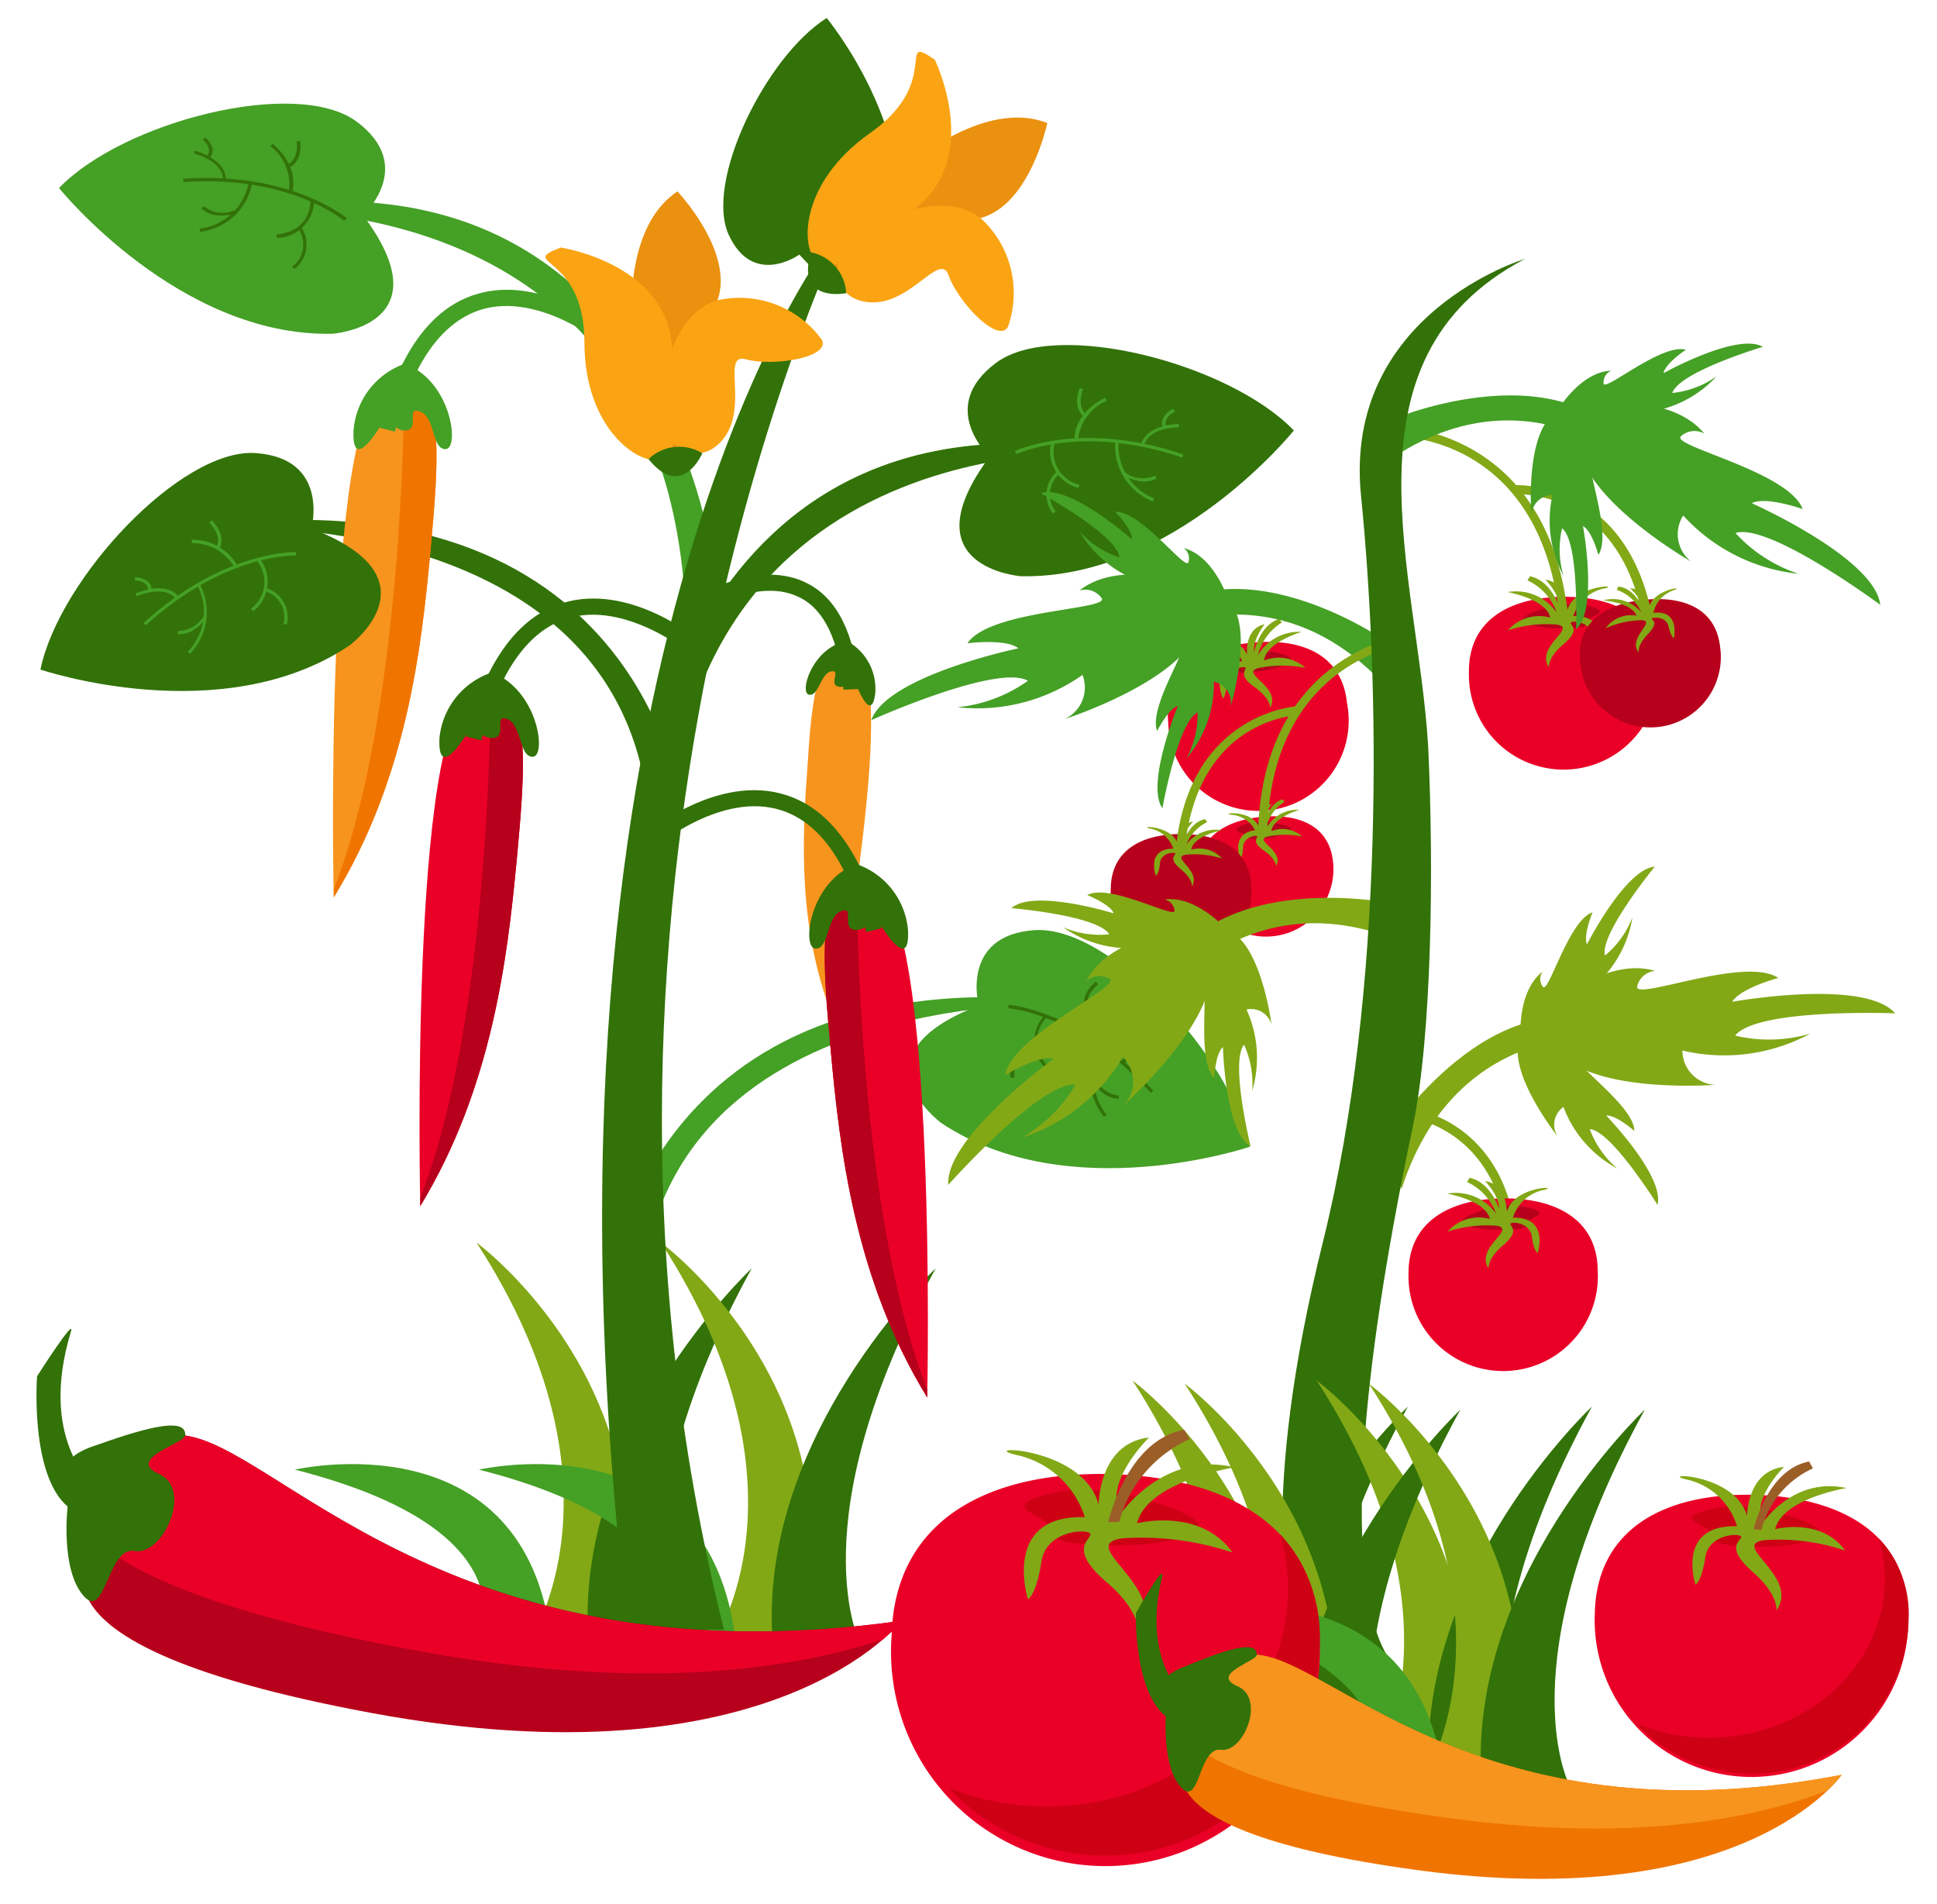 <svg id="Layer_1" data-name="Layer 1" xmlns="http://www.w3.org/2000/svg" viewBox="0 0 126.01 123.84"><defs><style>.cls-1{fill:#82a816;}.cls-2{fill:#327208;}.cls-3{fill:#45a026;}.cls-4{fill:#f7941d;}.cls-5{fill:#ea0027;}.cls-6{fill:#b7001b;}.cls-7{fill:#f07500;}.cls-8{fill:#ea910f;}.cls-9{fill:#faa413;}.cls-10{fill:#ce0014;}.cls-11{fill:#9b5e27;}</style></defs><path class="cls-1" d="M31,80.82s13.22,9.69,9,26.07l-5.68.08S41.39,96.84,31,80.82Z"/><path class="cls-2" d="M48.9,82.5S37.17,93.48,38.3,107H44S39.81,99.09,48.9,82.5Z"/><path class="cls-3" d="M19.18,95.59S34.35,92.07,35.9,107H31S35.21,99.67,19.18,95.59Z"/><path class="cls-1" d="M43,80.82s13.21,9.69,9,26.07l-5.67.08S53.37,96.84,43,80.82Z"/><path class="cls-2" d="M60.87,82.5S49.15,93.48,50.28,107H56S51.79,99.09,60.87,82.5Z"/><path class="cls-3" d="M31.16,95.59S46.33,92.07,47.88,107H43S47.18,99.67,31.16,95.59Z"/><path class="cls-3" d="M46.62,38S44,8.34,15.22,13.75c0,0,27.9-2.63,29.36,25.65Z"/><path class="cls-3" d="M23.62,14s3.49-3.19-.42-6.09S8,7.9,3.84,12.23c0,0,7.79,9.69,17.78,9.48C21.62,21.71,29,21.19,23.62,14Z"/><path class="cls-3" d="M39.64,83.34s2.63-22,31.4-18c0,0-27.9-2-29.36,19.08Z"/><path class="cls-3" d="M63.67,65.41s-1.23-4.57,3.63-4.91,12.78,8.19,14,14.09c0,0-11.77,4-20.09-1.56C61.19,73,55.24,68.63,63.67,65.41Z"/><path class="cls-4" d="M54.28,66.42s4.16-21.86,1.5-23.58-3,3-3.26,7.17C52.18,54.58,51.89,60.53,54.28,66.42Z"/><path class="cls-5" d="M60.32,90.9S61,59.43,56.94,57.64s-3.43,4.91-2.89,10.77C54.64,74.86,55.62,83.23,60.32,90.9Z"/><path class="cls-6" d="M54.05,68.41c.59,6.45,1.57,14.82,6.27,22.49,0,0,0-.19,0-.52-4.49-11.5-4.58-31.45-4.58-33C53,57.32,53.57,63.19,54.05,68.41Z"/><path class="cls-2" d="M40.86,106C33.18,42.7,54.11,14.62,55,14.62c0,0-20.37,41.78-7.9,91.38Z"/><path class="cls-2" d="M44.28,52.3s-2.62-22-31.4-18c0,0,27.9-1.95,29.36,19.09Z"/><path class="cls-2" d="M41.39,53.71S44,24.09,72.79,29.5c0,0-27.9-2.63-29.37,25.65Z"/><path class="cls-2" d="M64.38,29.7s-3.48-3.2.42-6.1S80,23.65,84.17,28c0,0-7.79,9.69-17.78,9.48C66.39,37.46,59,36.94,64.38,29.7Z"/><path class="cls-2" d="M56.35,60.62c-1.15-4.45-3-7.12-5.54-7.92C47,51.47,42.77,55,42.73,55l-.68-.8c.19-.16,4.69-3.89,9.08-2.49,2.89.92,5,3.83,6.23,8.66Z"/><path class="cls-2" d="M55.71,56.2a5,5,0,0,1,3.36,4.29c.15,3.25-2.22-1.06-2.22-1.06s-.35,1.06-1.14,1.06c-1.07,0-.05-1.61-1-1.23s-.77,2.5-1.67,2.44S52.67,57.32,55.71,56.2Z"/><path class="cls-2" d="M54.87,44.86c-.28-3.18-1.24-5.21-2.85-6-2.46-1.26-5.72.63-5.75.66l-.54-.91c.15-.09,3.79-2.2,6.76-.68,2,1,3.11,3.32,3.43,6.88Z"/><path class="cls-2" d="M55.09,41.69a3.53,3.53,0,0,1,1.85,3.38c-.27,2.29-1.42-1-1.42-1s-.38.69-.93.6c-.74-.12.16-1.12-.52-1s-.82,1.66-1.45,1.51S52.85,42.12,55.09,41.69Z"/><path class="cls-5" d="M27.34,78.45S26.62,47,30.73,45.18,34.15,50.09,33.61,56C33,62.41,32,70.77,27.34,78.45Z"/><path class="cls-6" d="M33.61,56C33,62.41,32,70.77,27.34,78.45c0,0,0-.2,0-.53,4.49-11.5,4.57-31.44,4.57-33C34.68,44.87,34.09,50.73,33.61,56Z"/><path class="cls-2" d="M31.31,48.16l-1-.26c1.25-4.82,3.34-7.73,6.24-8.66,4.39-1.39,8.88,2.34,9.07,2.5l-.68.8s-4.25-3.52-8.08-2.3C34.33,41.05,32.46,43.72,31.31,48.16Z"/><path class="cls-2" d="M32,43.74A5,5,0,0,0,28.59,48C28.44,51.28,30.81,47,30.81,47S31.17,48,32,48c1.07,0,.05-1.61,1-1.23s.77,2.5,1.67,2.45S35,44.87,32,43.74Z"/><path class="cls-4" d="M21.71,58.36S21,26.89,25.1,25.1,28.53,30,28,35.87C27.4,42.33,26.42,50.69,21.71,58.36Z"/><path class="cls-7" d="M28,35.87c-.59,6.46-1.57,14.82-6.28,22.49,0,0,0-.19,0-.52,4.49-11.5,4.58-31.45,4.58-33C29.05,24.79,28.47,30.65,28,35.87Z"/><path class="cls-3" d="M25.69,28.08l-1-.26C25.92,23,28,20.08,30.91,19.16c4.39-1.4,8.88,2.33,9.07,2.49l-.67.8s-4.25-3.51-8.08-2.29C28.7,21,26.84,23.63,25.69,28.08Z"/><path class="cls-3" d="M26.33,23.66A5,5,0,0,0,23,28c-.14,3.25,2.22-1.06,2.22-1.06S25.54,28,26.33,28c1.07,0,0-1.61,1-1.23s.76,2.5,1.67,2.44S29.37,24.78,26.33,23.66Z"/><path class="cls-2" d="M20.26,34.38s1.22-4.57-3.63-4.91-12.78,8.18-14,14.08c0,0,11.77,4,20.08-1.55C22.73,42,28.69,37.6,20.26,34.38Z"/><path class="cls-8" d="M44.07,12.45s3.72,3.92,2.61,7.08-.89,8-2.63,9.59S38.33,16.27,44.07,12.45Z"/><path class="cls-9" d="M46.48,29.1a2,2,0,0,1-3.06-.92c-1-2.32.13-7.78,3.26-8.65a6.61,6.61,0,0,1,6.79,2.58c.55,1.15-3.18,1.74-4.95,1.26S49.1,27.15,46.48,29.1Z"/><path class="cls-9" d="M36.48,16.1s6.73,1,7.22,6.28.51,6.82-.68,7.44-5-1.74-5-7.55S33.55,17.22,36.48,16.1Z"/><path class="cls-2" d="M45.69,29.48s-1.32,3.09-3.5.38A2.89,2.89,0,0,1,45.69,29.48Z"/><path class="cls-2" d="M22.39,14.36s-3.53-3-10.46-2.52l0-.22c7-.47,10.6,2.55,10.64,2.58Z"/><path class="cls-2" d="M14.51,11.63C14.45,10.45,12.66,10,12.64,10l0-.2c.08,0,2,.5,2.06,1.85Z"/><path class="cls-2" d="M13,15.08l0-.21a3.69,3.69,0,0,0,3.18-3l.23,0A3.9,3.9,0,0,1,13,15.08Z"/><path class="cls-2" d="M19,12.51l-.22,0a3.12,3.12,0,0,0-1.19-3l.15-.16S19.48,10.7,19,12.51Z"/><path class="cls-2" d="M18,15.47l0-.22C20.28,15,20.2,13.1,20.19,13h.24A2.44,2.44,0,0,1,18,15.47Z"/><path class="cls-2" d="M18.79,10.91l-.11-.19c.81-.38.62-1.53.62-1.54l.23,0C19.53,9.21,19.74,10.47,18.79,10.91Z"/><path class="cls-2" d="M19.14,17.5,19,17.35a1.78,1.78,0,0,0,.4-2.47l.18-.13A2,2,0,0,1,19.14,17.5Z"/><path class="cls-2" d="M14.1,14a1.64,1.64,0,0,1-1-.45l.17-.13a1.93,1.93,0,0,0,2,.25l.08.2A2.84,2.84,0,0,1,14.1,14Z"/><path class="cls-2" d="M13.62,10.3l-.18-.14a.54.54,0,0,0,.16-.43,1.19,1.19,0,0,0-.41-.64l.15-.16a1.38,1.38,0,0,1,.49.78A.76.76,0,0,1,13.62,10.3Z"/><path class="cls-3" d="M19.25,36.13c-.05,0-4.62-.15-9.76,4.54l-.15-.15c5.22-4.76,9.89-4.61,9.93-4.61Z"/><path class="cls-3" d="M11.39,38.9c-.78-.89-2.47-.12-2.49-.12l-.09-.19c.08,0,1.87-.84,2.76.16Z"/><path class="cls-3" d="M12.36,42.53l-.15-.14a3.71,3.71,0,0,0,.63-4.32L13,38A3.9,3.9,0,0,1,12.36,42.53Z"/><path class="cls-3" d="M15.45,36.8l-.21.09a3.12,3.12,0,0,0-2.76-1.56v-.22A3.32,3.32,0,0,1,15.45,36.8Z"/><path class="cls-3" d="M16.48,39.75l-.16-.15a2.18,2.18,0,0,0,.38-3.14l.17-.16A2.43,2.43,0,0,1,16.48,39.75Z"/><path class="cls-3" d="M14.29,35.68l-.21-.09c.4-.79-.46-1.58-.47-1.58l.16-.17S14.75,34.74,14.29,35.68Z"/><path class="cls-3" d="M18.66,40.61l-.22,0a1.78,1.78,0,0,0-1.23-2.17l.06-.21A2,2,0,0,1,18.66,40.61Z"/><path class="cls-3" d="M12.55,41a1.8,1.8,0,0,1-1,.25l.05-.21A2,2,0,0,0,13.3,40l.18.11A2.82,2.82,0,0,1,12.55,41Z"/><path class="cls-3" d="M9.86,38.42H9.63A.54.54,0,0,0,9.49,38a1.16,1.16,0,0,0-.71-.24v-.22a1.37,1.37,0,0,1,.87.31A.72.72,0,0,1,9.86,38.42Z"/><path class="cls-3" d="M66.15,29.53s4.18-2,10.76.23l.08-.2C70.3,27.3,66.08,29.32,66,29.34Z"/><path class="cls-3" d="M74.46,28.9c.36-1.13,2.22-1.11,2.24-1.11v-.21c-.09,0-2,0-2.46,1.26Z"/><path class="cls-3" d="M75,32.62l.09-.2a3.69,3.69,0,0,1-2.32-3.69l-.22,0A3.89,3.89,0,0,0,75,32.62Z"/><path class="cls-3" d="M69.9,28.61h.23A3.09,3.09,0,0,1,72,26.07l-.1-.2S69.9,26.74,69.9,28.61Z"/><path class="cls-3" d="M70.15,31.73l.08-.2a2.19,2.19,0,0,1-1.61-2.73l-.22-.07A2.43,2.43,0,0,0,70.15,31.73Z"/><path class="cls-3" d="M70.51,27.11l.16-.15c-.68-.57-.21-1.64-.21-1.65l-.21-.08C70.23,25.28,69.71,26.44,70.51,27.11Z"/><path class="cls-3" d="M68.49,33.39l.2-.1a1.8,1.8,0,0,1,.25-2.49l-.14-.17A2,2,0,0,0,68.49,33.39Z"/><path class="cls-3" d="M74.25,31.31a1.71,1.71,0,0,0,1-.19l-.13-.18a1.89,1.89,0,0,1-2-.27l-.12.18A2.79,2.79,0,0,0,74.25,31.31Z"/><path class="cls-3" d="M75.67,27.84l.21-.09a.49.49,0,0,1,0-.45,1.05,1.05,0,0,1,.55-.51l-.1-.2a1.36,1.36,0,0,0-.67.63A.72.72,0,0,0,75.67,27.84Z"/><path class="cls-2" d="M65.61,65.58s4.61.32,9.25,5.5l.16-.14c-4.71-5.26-9.37-5.58-9.42-5.58Z"/><path class="cls-2" d="M73.15,69.13c.87-.81,2.47.12,2.49.13l.11-.19c-.08,0-1.77-1-2.76-.11Z"/><path class="cls-2" d="M71.82,72.64l.17-.13a3.69,3.69,0,0,1-.2-4.35L71.61,68A3.9,3.9,0,0,0,71.82,72.64Z"/><path class="cls-2" d="M69.32,66.62l.2.12a3.13,3.13,0,0,1,2.91-1.28v-.22A3.34,3.34,0,0,0,69.32,66.62Z"/><path class="cls-2" d="M68,69.46l.18-.13a2.19,2.19,0,0,1-.07-3.17L68,66A2.44,2.44,0,0,0,68,69.46Z"/><path class="cls-2" d="M70.59,65.62l.21-.06c-.31-.83.63-1.52.64-1.53l-.15-.18S70.23,64.65,70.59,65.62Z"/><path class="cls-2" d="M65.74,70.1H66a1.78,1.78,0,0,1,1.44-2l0-.21A2,2,0,0,0,65.74,70.1Z"/><path class="cls-2" d="M71.78,71.11a1.78,1.78,0,0,0,1,.36l0-.22s-1,0-1.62-1.22l-.19.09A2.86,2.86,0,0,0,71.78,71.11Z"/><path class="cls-2" d="M74.72,68.8l.23,0a.52.52,0,0,1,.18-.42,1.16,1.16,0,0,1,.74-.17V68a1.34,1.34,0,0,0-.89.22A.75.75,0,0,0,74.72,68.8Z"/><path class="cls-2" d="M52,16.56s-3,2.16-4.59-1.28,2.4-11.6,6.37-14.11c0,0,6.19,7.46,4.47,15.06C58.25,16.23,56.71,21.8,52,16.56Z"/><path class="cls-8" d="M68.13,8s-1.1,5.3-4.33,6.18S56.72,18,54.42,17.52,61.73,5.5,68.13,8Z"/><path class="cls-9" d="M55.82,19.51a2,2,0,0,1-1-3.05c1.36-2.1,6.47-4.32,9-2.25a6.59,6.59,0,0,1,1.75,7.05c-.64,1.12-3.24-1.61-3.86-3.35S58.91,20.54,55.82,19.51Z"/><path class="cls-9" d="M60.81,3.88s3,6.08-1.05,9.5-5.32,4.32-6.5,3.69S51.84,12,56.61,8.65,58.22,2.11,60.81,3.88Z"/><path class="cls-2" d="M55.05,19.07s-3.29.67-2.3-2.66A2.87,2.87,0,0,1,55.05,19.07Z"/><path class="cls-5" d="M95.56,43.73a6.16,6.16,0,1,0,12.31-.14c0-3.43-2.81-4.81-6.21-4.77S95.52,40.3,95.56,43.73Z"/><path class="cls-6" d="M99.06,40.27c0,.35,1.16.62,2.57.6s1.75-.15,1.74-.51,1.79-.55-.3-1C101.69,39,99.06,39.92,99.06,40.27Z"/><path class="cls-1" d="M102.35,40.07a2.7,2.7,0,0,1,1.9-1.77c1.45-.28-1.82-.34-2.29,1.4,0,0,0-1.79-1.42-2,0,0,1.29,1.32.79,2.22a3.25,3.25,0,0,0-3.26-1.41s2.5.44,2.78,1.66A2.69,2.69,0,0,0,98.1,41a8.15,8.15,0,0,1,3.12-.38c1.5.18-1.39,1.41-.45,2.79,0,0-.11-.63.93-1.5s.59-1.15.49-1.36,1.26-.2,1.39.78.37,1.09.37,1.09S104.75,40,102.35,40.07Z"/><path class="cls-1" d="M101.67,40.19s-.49-2.37-2.14-2.71l-.16.27a3.61,3.61,0,0,1,2,2.44Z"/><path class="cls-1" d="M101.41,39.74c-1.39-11-9.77-11.28-10.13-11.32v-.59h0c.53,0,9.27.62,10.68,11.83Z"/><path class="cls-6" d="M102.8,43.08a4.58,4.58,0,1,0,9.1-1c-.28-2.53-2.43-3.34-5-3.06S102.52,40.54,102.8,43.08Z"/><path class="cls-6" d="M105.13,40.25c0,.27.91.38,2,.26s1.27-.25,1.25-.51,1.28-.54-.3-.73C107,39.15,105.11,40,105.13,40.25Z"/><path class="cls-1" d="M107.56,39.86a2,2,0,0,1,1.27-1.45c1-.32-1.37-.12-1.59,1.21,0,0-.11-1.33-1.19-1.35,0,0,1,.87.75,1.58a2.44,2.44,0,0,0-2.52-.8s1.88.14,2.18,1a2,2,0,0,0-2,.81,6.09,6.09,0,0,1,2.28-.52c1.12,0-.92,1.15-.13,2.1,0,0-.12-.46.58-1.18s.35-.9.26-1,.92-.24,1.09.47.35.78.35.78S109.33,39.65,107.56,39.86Z"/><path class="cls-1" d="M107.07,40s-.54-1.72-1.79-1.85l-.1.22A2.68,2.68,0,0,1,106.84,40Z"/><path class="cls-1" d="M106.77,39.71c-1.83-8-8.2-7.57-8.26-7.56l0-.59c.07,0,6.93-.44,8.86,8Z"/><path class="cls-3" d="M90.91,27.15s12.38-5.06,16.21,3.84c0,0-8-8-17.8-.29Z"/><path class="cls-3" d="M103.94,26.27s4.79-.67,6.93,1.93a1.31,1.31,0,0,0-1.51.17c-.75.64,7,2.28,7.91,4.74,0,0-2.41-.85-3.31-.38,0,0,8,3.55,8.36,6.61,0,0-7.25-5.37-9.42-4.67A9.66,9.66,0,0,0,117,37.32a11.79,11.79,0,0,1-7.5-3.79,2.26,2.26,0,0,0,.52,3S99.12,30.32,103.94,26.27Z"/><path class="cls-3" d="M101.22,26.87s1.49-2.67,3.59-2.76a.83.83,0,0,0-.49.82c0,.63,3.77-2.63,5.35-2.18,0,0-1.33.88-1.45,1.52,0,0,4.79-2.67,6.46-1.71,0,0-5.42,1.61-5.89,3a6.11,6.11,0,0,0,2.87-1.07,7.42,7.42,0,0,1-4.72,2.34,1.39,1.39,0,0,0,1.71.89S101.39,30.83,101.22,26.87Z"/><path class="cls-3" d="M102.8,26.7s2,2.27,1.45,4.32a.83.83,0,0,0-.62-.74c-.59-.17,1.28,4.44.35,5.81,0,0-.41-1.56-1-1.87,0,0,1,5.43-.45,6.71,0,0,.21-5.68-.91-6.57a6,6,0,0,0,.09,3.08,7.54,7.54,0,0,1-.71-5.25,1.4,1.4,0,0,0-1.38,1.35S99,25.61,102.8,26.7Z"/><path class="cls-5" d="M87.63,45.75A5.87,5.87,0,1,1,76,47c-.33-3.25,2.15-4.86,5.37-5.19S87.31,42.5,87.63,45.75Z"/><path class="cls-6" d="M84,42.85c0,.33-1,.72-2.37.85s-1.67,0-1.7-.29-1.75-.34.17-1C81.33,42,83.91,42.51,84,42.85Z"/><path class="cls-1" d="M80.81,43a2.56,2.56,0,0,0-2-1.47c-1.4-.11,1.69-.52,2.32,1.07,0,0-.22-1.68,1.14-2,0,0-1.09,1.38-.53,2.18a3.11,3.11,0,0,1,2.94-1.68s-2.32.68-2.45,1.86a2.59,2.59,0,0,1,2.69.48,7.8,7.8,0,0,0-3,0c-1.4.33,1.45,1.18.72,2.59,0,0,0-.61-1-1.32s-.68-1-.61-1.23-1.21,0-1.23.88-.24,1.08-.24,1.08S78.54,43.24,80.81,43Z"/><path class="cls-1" d="M81.46,43.05s.22-2.29,1.75-2.79l.18.23A3.51,3.51,0,0,0,81.76,43Z"/><path class="cls-3" d="M90,41.6s-11-7.59-16.66.28c0,0,9.55-6.11,17.46,3.53Z"/><path class="cls-3" d="M77.4,38s-4.53-1.68-7.18.41a1.3,1.3,0,0,1,1.44.49c.6.78-7.27.75-8.72,2.94,0,0,2.52-.32,3.31.33,0,0-8.53,1.77-9.57,4.67,0,0,8.21-3.69,10.19-2.56A9.48,9.48,0,0,1,62.28,46a11.85,11.85,0,0,0,8.14-2.1,2.26,2.26,0,0,1-1.16,2.87S81.26,42.94,77.4,38Z"/><path class="cls-3" d="M79.94,39.11s-.89-2.92-2.93-3.46a.83.83,0,0,1,.3.92c-.16.6-3.12-3.39-4.76-3.28,0,0,1.12,1.14,1.09,1.79,0,0-4.11-3.63-5.94-3,0,0,5,2.74,5.12,4.17a6,6,0,0,1-2.58-1.67,7.42,7.42,0,0,0,4.12,3.3,1.39,1.39,0,0,1-1.86.51S78.93,43,79.94,39.11Z"/><path class="cls-3" d="M78.42,38.62S76,40.4,76.09,42.52a.82.82,0,0,1,.77-.58c.61,0-2.19,4.06-1.58,5.6,0,0,.73-1.44,1.34-1.62,0,0-2.1,5.09-1,6.65,0,0,1-5.6,2.29-6.23a6.14,6.14,0,0,1-.73,3,7.55,7.55,0,0,0,1.79-5A1.4,1.4,0,0,1,80.05,46S82.35,38.36,78.42,38.62Z"/><path class="cls-1" d="M90.52,73.55s7.46-11.18,15.58-6c0,0-11.1-2.1-14.93,9.81Z"/><path class="cls-1" d="M100.85,65.46s3.59-3.26,6.82-2.31a1.31,1.31,0,0,0-1.16,1c-.27,1,7-2,9.18-.54,0,0-2.46.65-3,1.55,0,0,8.58-1.55,10.6.75,0,0-9-.35-10.41,1.45a9.54,9.54,0,0,0,4.89-.13,11.81,11.81,0,0,1-8.32,1.1,2.23,2.23,0,0,0,2.12,2.23S99.09,71.53,100.85,65.46Z"/><path class="cls-1" d="M98.92,67.49s-.25-3,1.45-4.31a.82.82,0,0,0,0,1c.37.5,1.67-4.32,3.23-4.84,0,0-.62,1.5-.36,2.08,0,0,2.5-4.9,4.41-5.05,0,0-3.6,4.39-3.24,5.78a6,6,0,0,0,1.79-2.5,7.53,7.53,0,0,1-2.62,4.6,1.38,1.38,0,0,0,1.91-.22S101.26,70.67,98.92,67.49Z"/><path class="cls-1" d="M100.14,66.46s3,.73,3.59,2.75a.82.82,0,0,0-.92-.25c-.59.19,3.53,3,3.51,4.6,0,0-1.2-1.06-1.83-1,0,0,3.81,3.93,3.34,5.81,0,0-3-4.83-4.41-4.93A6.13,6.13,0,0,0,105.21,76a7.51,7.51,0,0,1-3.5-4,1.41,1.41,0,0,0-.39,1.9S96.39,67.7,100.14,66.46Z"/><path class="cls-1" d="M98.14,81.69c-.22-8.16-6.27-8.94-6.36-9l.07-.58h0c.39.06,6.63,1.07,6.86,9.52Z"/><path class="cls-5" d="M86.72,56.07A4.36,4.36,0,1,1,78,57c-.25-2.42,1.6-3.61,4-3.86S86.48,53.65,86.72,56.07Z"/><path class="cls-6" d="M84,53.91c0,.25-.76.53-1.77.63s-1.23,0-1.26-.21-1.3-.25.13-.75C82,53.26,84,53.66,84,53.91Z"/><path class="cls-1" d="M81.65,54A1.91,1.91,0,0,0,80.17,53c-1-.09,1.26-.4,1.73.79,0,0-.17-1.25.84-1.5,0,0-.8,1-.39,1.63a2.32,2.32,0,0,1,2.19-1.25s-1.73.5-1.83,1.39a1.91,1.91,0,0,1,2,.35,5.68,5.68,0,0,0-2.23,0c-1,.25,1.09.88.54,1.93,0,0,0-.46-.78-1s-.5-.77-.45-.92-.9,0-.92.66-.18.8-.18.8S80,54.21,81.65,54Z"/><path class="cls-1" d="M82.13,54.07s.17-1.71,1.3-2.08l.13.17A2.6,2.6,0,0,0,82.35,54Z"/><path class="cls-1" d="M81.84,54.38c.17-11.6,9.23-13,9.33-13l.08.58c-.36.05-8.66,1.33-8.82,12.41Z"/><path class="cls-6" d="M81.41,57.85a4.58,4.58,0,1,1-9.15,0c0-2.54,2-3.6,4.58-3.6S81.41,55.31,81.41,57.85Z"/><path class="cls-6" d="M78.78,55.32c0,.26-.86.47-1.91.47s-1.29-.1-1.3-.36-1.33-.4.22-.76C76.82,54.43,78.78,55.06,78.78,55.32Z"/><path class="cls-1" d="M76.33,55.2a2,2,0,0,0-1.42-1.29c-1.09-.2,1.35-.28,1.71,1,0,0,0-1.32,1-1.47,0,0-1,1-.57,1.66A2.42,2.42,0,0,1,79.5,54s-1.85.35-2,1.26a2,2,0,0,1,2,.58,6,6,0,0,0-2.33-.25c-1.1.15,1,1,.37,2.07,0,0,.07-.47-.71-1.11s-.45-.85-.37-1-.94-.14-1,.59-.27.82-.27.82S74.54,55.2,76.33,55.2Z"/><path class="cls-1" d="M76.83,55.28s.35-1.76,1.57-2l.13.19a2.77,2.77,0,0,0-1.47,1.84Z"/><path class="cls-1" d="M77.1,55l-.58-.07c1-8.62,7.85-9,7.93-9l0,.6C84.2,46.52,78,46.85,77.1,55Z"/><path class="cls-1" d="M90,58.67s-13.13-2.41-15.1,7.09c0,0,6.25-9.49,17.37-4Z"/><path class="cls-1" d="M77.05,60.49s-4.82.32-6.39,3.32a1.29,1.29,0,0,1,1.51-.14c.87.47-6.34,3.67-6.78,6.26,0,0,2.18-1.33,3.15-1.06,0,0-7.07,5.13-6.85,8.2,0,0,6-6.75,8.28-6.52A9.69,9.69,0,0,1,66.47,74a11.86,11.86,0,0,0,6.58-5.25,2.25,2.25,0,0,1,.1,3.09S82.59,63.46,77.05,60.49Z"/><path class="cls-1" d="M79.84,60.51s-2-2.3-4.08-2a.82.82,0,0,1,.65.71c.1.61-4.22-1.81-5.68-1,0,0,1.49.59,1.73,1.19,0,0-5.23-1.62-6.66-.34,0,0,5.62.47,6.36,1.7a6,6,0,0,1-3-.46,7.4,7.4,0,0,0,5.1,1.32,1.41,1.41,0,0,1-1.49,1.23S80.47,64.43,79.84,60.51Z"/><path class="cls-1" d="M78.25,60.68s-1.53,2.64-.55,4.52a.82.82,0,0,1,.47-.84c.54-.3-.36,4.6.82,5.75,0,0,.08-1.61.57-2,0,0,.13,5.51,1.8,6.47,0,0-1.35-5.52-.43-6.63a6.14,6.14,0,0,1,.53,3,7.55,7.55,0,0,0-.37-5.29,1.38,1.38,0,0,1,1.63,1S81.74,58.83,78.25,60.68Z"/><path class="cls-5" d="M91.63,82.87a6.16,6.16,0,1,0,12.31-.17c0-3.43-2.81-4.8-6.21-4.75S91.6,79.44,91.63,82.87Z"/><path class="cls-6" d="M95.13,79.4c0,.35,1.16.62,2.58.6s1.74-.17,1.74-.51,1.78-.57-.3-1C97.76,78.16,95.13,79.05,95.13,79.4Z"/><path class="cls-1" d="M98.42,79.2a2.68,2.68,0,0,1,1.9-1.78c1.45-.29-1.82-.34-2.29,1.4,0,0,0-1.78-1.42-2,0,0,1.29,1.31.79,2.22a3.23,3.23,0,0,0-3.26-1.4s2.5.43,2.78,1.64a2.72,2.72,0,0,0-2.75.83,8.28,8.28,0,0,1,3.12-.39c1.5.18-1.38,1.41-.45,2.79,0,0-.1-.63.93-1.5s.59-1.16.49-1.37,1.26-.19,1.39.78.38,1.09.38,1.09S100.82,79.15,98.42,79.2Z"/><path class="cls-1" d="M97.75,79.32s-.5-2.37-2.15-2.71l-.16.27a3.64,3.64,0,0,1,2,2.44Z"/><path class="cls-2" d="M99.2,16.84S87.35,20.4,88.54,32.24s1.63,32-2.48,48.55-2.5,24.39-1.37,29l7.22-.68s-7.47-.35,0-35.83c1.25-6,1.37-16.86,1-24.7C92.26,37.34,86.82,23.37,99.2,16.84Z"/><path class="cls-1" d="M73.68,89.8s13.21,9.69,9,26.07L77,116S84.08,105.83,73.68,89.8Z"/><path class="cls-2" d="M91.59,91.49S79.86,102.46,81,116h5.72S82.5,108.07,91.59,91.49Z"/><path class="cls-3" d="M61.87,104.57S77,101.06,78.59,116H73.68S77.9,108.66,61.87,104.57Z"/><path class="cls-1" d="M85.66,89.8s13.21,9.69,9,26.07L89,116S96.06,105.83,85.66,89.8Z"/><path class="cls-2" d="M103.56,91.49S91.84,102.46,93,116h5.71S94.48,108.07,103.56,91.49Z"/><path class="cls-3" d="M73.85,104.57S89,101.06,90.57,116H85.66S89.87,108.66,73.85,104.57Z"/><path class="cls-1" d="M77.07,90s13.22,9.69,9,26.08l-5.68.08S87.47,106,77.07,90Z"/><path class="cls-2" d="M95,91.69s-11.72,11-10.6,24.47H90.1S85.89,108.28,95,91.69Z"/><path class="cls-3" d="M65.26,104.77S80.43,101.26,82,116.16H77.07S81.29,108.86,65.26,104.77Z"/><path class="cls-1" d="M89.05,90s13.21,9.69,9,26.08l-5.68.08S99.45,106,89.05,90Z"/><path class="cls-2" d="M107,91.69s-11.72,11-10.6,24.47h5.72S97.87,108.28,107,91.69Z"/><path class="cls-3" d="M77.24,104.77S92.41,101.26,94,116.16H89.05S93.27,108.86,77.24,104.77Z"/><path class="cls-5" d="M85.86,107.08A13.95,13.95,0,1,1,58,106.43c.18-7.71,6.5-10.73,14.2-10.55S86,99.38,85.86,107.08Z"/><path class="cls-10" d="M78,99.21c0,.79-2.65,1.36-5.86,1.29s-3.94-.4-3.92-1.19S64.21,98,69,97C72.1,96.36,78,98.42,78,99.21Z"/><path class="cls-1" d="M70.57,98.68a6,6,0,0,0-4.25-4c-3.28-.69,4.14-.73,5.15,3.19,0,0,0-4,3.28-4.37,0,0-3,2.91-1.87,5,0,0,2.79-4.16,7.43-3.06,0,0-5.68.91-6.34,3.64,0,0,4.09-1.06,6.21,1.9a18.75,18.75,0,0,0-7.06-.93c-3.39.36,3.11,3.2.95,6.29,0,0,.25-1.43-2.06-3.41s-1.32-2.61-1.08-3.07-2.85-.48-3.18,1.71-.88,2.45-.88,2.45S65.13,98.52,70.57,98.68Z"/><path class="cls-11" d="M72.1,99s1.18-5.32,4.94-6l.35.61A8.19,8.19,0,0,0,72.81,99Z"/><path class="cls-10" d="M83.27,99.79a13,13,0,0,1,.51,3.13c.27,7.75-6.48,14.27-15.08,14.57a16.92,16.92,0,0,1-7-1.22,13.95,13.95,0,0,0,24.14-9.19A9.81,9.81,0,0,0,83.27,99.79Z"/><path class="cls-5" d="M124.14,105.41a10.2,10.2,0,1,1-20.39-.48c.13-5.63,4.75-7.84,10.38-7.7S124.27,99.78,124.14,105.41Z"/><path class="cls-10" d="M118.41,99.65c0,.58-1.93,1-4.28.95s-2.88-.29-2.87-.87-3-1,.52-1.67C114.08,97.58,118.42,99.08,118.41,99.65Z"/><path class="cls-1" d="M113,99.27a4.43,4.43,0,0,0-3.11-3c-2.39-.5,3-.53,3.76,2.34,0,0,0-2.93,2.41-3.2,0,0-2.17,2.13-1.37,3.62,0,0,2-3,5.43-2.24,0,0-4.15.67-4.64,2.67,0,0,3-.78,4.55,1.39a13.61,13.61,0,0,0-5.17-.68c-2.48.26,2.28,2.34.7,4.59,0,0,.18-1-1.51-2.49s-1-1.91-.79-2.25-2.08-.34-2.32,1.26-.64,1.79-.64,1.79S109,99.16,113,99.27Z"/><path class="cls-11" d="M114.08,99.47s.86-3.88,3.61-4.41l.25.45a6,6,0,0,0-3.35,4Z"/><path class="cls-10" d="M122.24,100.08a9.21,9.21,0,0,1,.37,2.29c.2,5.66-4.73,10.43-11,10.65a12.27,12.27,0,0,1-5.1-.89,10.2,10.2,0,0,0,17.65-6.72A7.16,7.16,0,0,0,122.24,100.08Z"/><path class="cls-7" d="M77.92,113.26s-.72-6.54,4.33-5.56,14.91,12.1,37.56,7.74c0,0-6.23,9.07-27.51,6.21S77.92,113.26,77.92,113.26Z"/><path class="cls-4" d="M119.81,115.44c-22.65,4.36-32.51-6.76-37.56-7.74s-4.33,5.56-4.33,5.56a2.37,2.37,0,0,0-.29.28c2.27,1.68,7.09,3.43,16.72,4.72,11.53,1.55,19.38.18,24.52-1.79A8,8,0,0,0,119.81,115.44Z"/><path class="cls-2" d="M73.89,104.93s-.13,5.16,2,6.74,1.24-1.28,1.24-1.28-2.91-2.22-1.52-7.86C75.8,101.54,73.89,104.93,73.89,104.93Z"/><path class="cls-2" d="M75.84,111.67s-.23,3.28,1,4.59,1.12-2.65,2.6-2.45,2.9-3.35,1.07-4.13,1.23-1.62,1.25-2.05c0-1.09-2.41-.17-4.87.84s-1,2.59-1,2.59Z"/><path class="cls-6" d="M6.88,100.1S6.4,92,12.59,93.48s17.72,15.93,46.06,11.94c0,0-8.28,10.85-34.47,6S6.88,100.1,6.88,100.1Z"/><path class="cls-5" d="M58.65,105.42c-28.34,4-39.85-10.4-46.06-11.94s-5.71,6.62-5.71,6.62a3.26,3.26,0,0,0-.38.33c2.71,2.23,8.58,4.7,20.43,6.9,14.19,2.64,24,1.43,30.49-.68A9.15,9.15,0,0,0,58.65,105.42Z"/><path class="cls-2" d="M2.41,89.52s-.48,6.39,2,8.48S6,96.49,6,96.49s-3.48-2.93-1.4-9.83C5,85.45,2.41,89.52,2.41,89.52Z"/><path class="cls-2" d="M4.4,98s-.48,4,1,5.76,1.56-3.21,3.37-2.88,3.81-4,1.59-5S12,93.9,12.05,93.37c.1-1.34-3-.36-6.08.73s-1.34,3.15-1.34,3.15Z"/></svg>